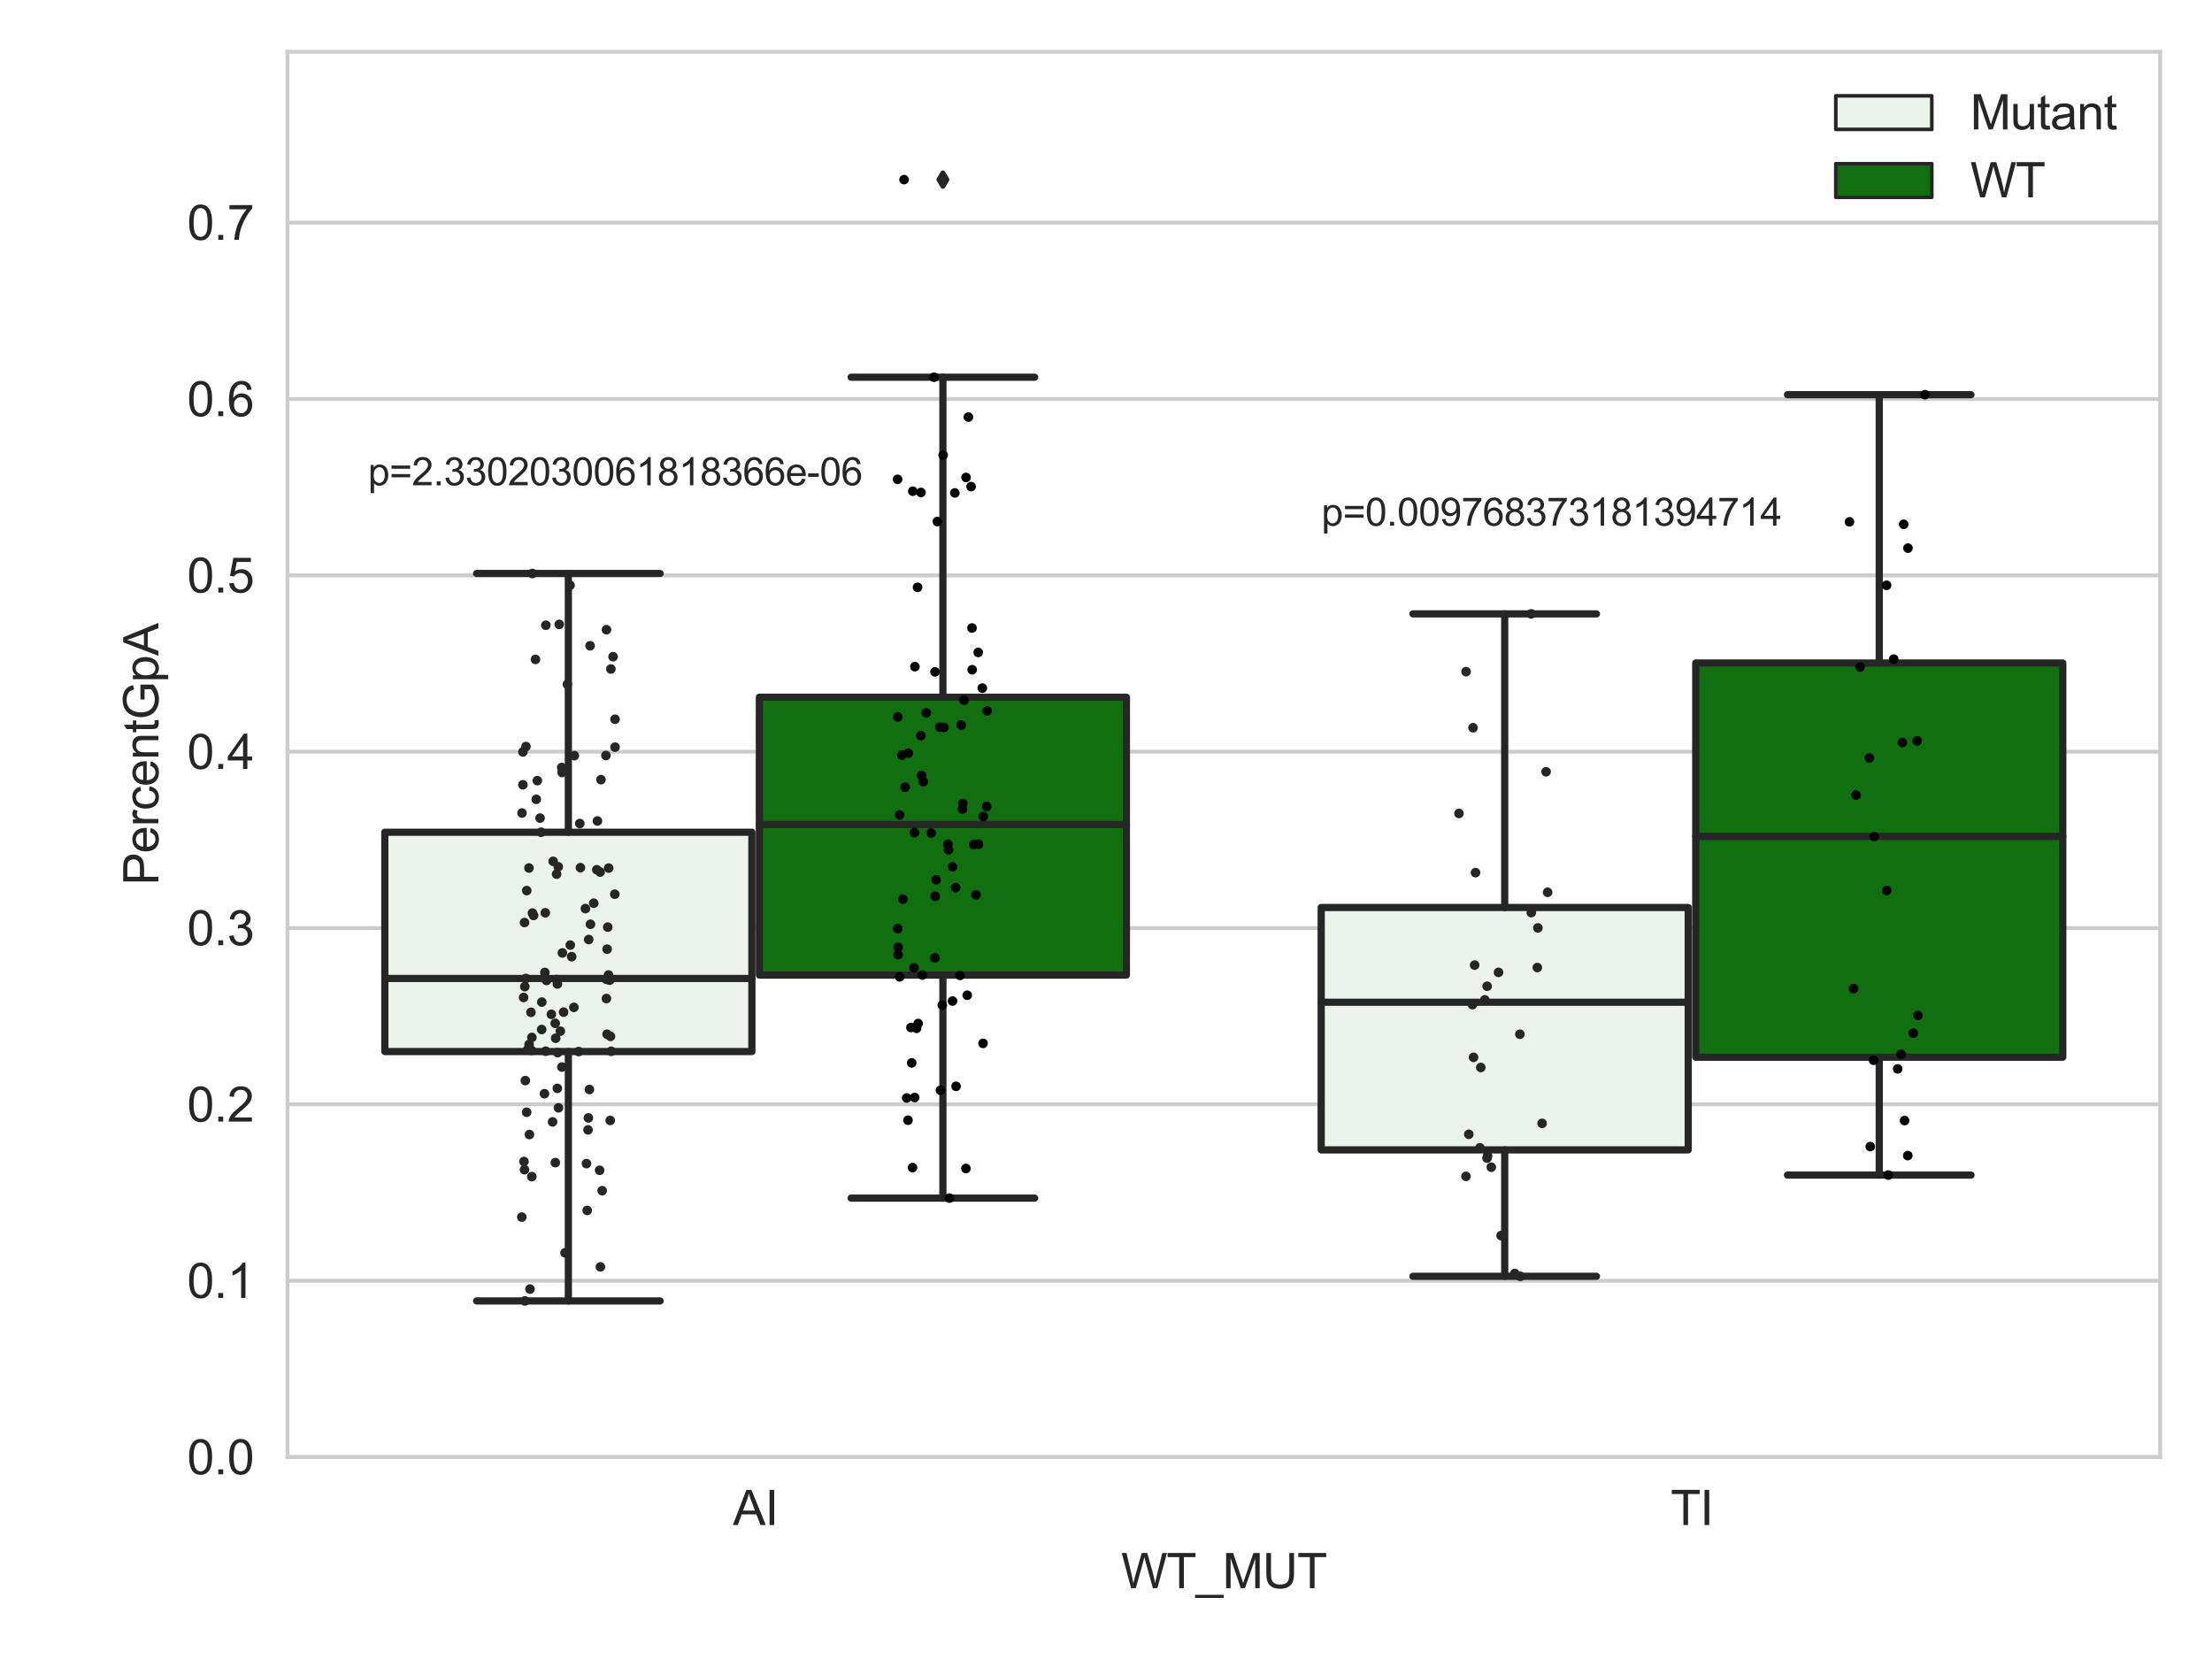 <?xml version="1.0" encoding="utf-8" standalone="no"?>
<!DOCTYPE svg PUBLIC "-//W3C//DTD SVG 1.1//EN"
  "http://www.w3.org/Graphics/SVG/1.1/DTD/svg11.dtd">
<svg xmlns:xlink="http://www.w3.org/1999/xlink" width="460.8pt" height="345.6pt" viewBox="0 0 460.8 345.6" xmlns="http://www.w3.org/2000/svg" version="1.1">
 <defs>
  <style type="text/css">*{stroke-linejoin: round; stroke-linecap: butt}</style>
 </defs>
 <g id="figure_1">
  <g id="patch_1">
   <path d="M 0 345.6 
L 460.8 345.6 
L 460.8 0 
L 0 0 
z
" style="fill: #ffffff"/>
  </g>
  <g id="axes_1">
   <g id="patch_2">
    <path d="M 59.881 303.539 
L 450 303.539 
L 450 10.8 
L 59.881 10.8 
z
" style="fill: #ffffff"/>
   </g>
   <g id="matplotlib.axis_1">
    <g id="xtick_1">
     <g id="text_1">
      <!-- AI -->
      <g style="fill: #262626" transform="translate(152.687 317.697)scale(0.1 -0.1)">
       <defs>
        <path id="ArialMT-41" d="M -9 0 
L 1750 4581 
L 2403 4581 
L 4278 0 
L 3588 0 
L 3053 1388 
L 1138 1388 
L 634 0 
L -9 0 
z
M 1313 1881 
L 2866 1881 
L 2388 3150 
Q 2169 3728 2063 4100 
Q 1975 3659 1816 3225 
L 1313 1881 
z
" transform="scale(0.016)"/>
        <path id="ArialMT-49" d="M 597 0 
L 597 4581 
L 1203 4581 
L 1203 0 
L 597 0 
z
" transform="scale(0.016)"/>
       </defs>
       <use xlink:href="#ArialMT-41"/>
       <use xlink:href="#ArialMT-49" x="66.699"/>
      </g>
     </g>
    </g>
    <g id="xtick_2">
     <g id="text_2">
      <!-- TI -->
      <g style="fill: #262626" transform="translate(348.027 317.697)scale(0.1 -0.1)">
       <defs>
        <path id="ArialMT-54" d="M 1659 0 
L 1659 4041 
L 150 4041 
L 150 4581 
L 3781 4581 
L 3781 4041 
L 2266 4041 
L 2266 0 
L 1659 0 
z
" transform="scale(0.016)"/>
       </defs>
       <use xlink:href="#ArialMT-54"/>
       <use xlink:href="#ArialMT-49" x="61.084"/>
      </g>
     </g>
    </g>
    <g id="text_3">
     <!-- WT_MUT -->
     <g style="fill: #262626" transform="translate(233.557 330.842)scale(0.1 -0.1)">
      <defs>
       <path id="ArialMT-57" d="M 1294 0 
L 78 4581 
L 700 4581 
L 1397 1578 
Q 1509 1106 1591 641 
Q 1766 1375 1797 1488 
L 2669 4581 
L 3400 4581 
L 4056 2263 
Q 4303 1400 4413 641 
Q 4500 1075 4641 1638 
L 5359 4581 
L 5969 4581 
L 4713 0 
L 4128 0 
L 3163 3491 
Q 3041 3928 3019 4028 
Q 2947 3713 2884 3491 
L 1913 0 
L 1294 0 
z
" transform="scale(0.016)"/>
       <path id="ArialMT-5f" d="M -97 -1272 
L -97 -866 
L 3631 -866 
L 3631 -1272 
L -97 -1272 
z
" transform="scale(0.016)"/>
       <path id="ArialMT-4d" d="M 475 0 
L 475 4581 
L 1388 4581 
L 2472 1338 
Q 2622 884 2691 659 
Q 2769 909 2934 1394 
L 4031 4581 
L 4847 4581 
L 4847 0 
L 4263 0 
L 4263 3834 
L 2931 0 
L 2384 0 
L 1059 3900 
L 1059 0 
L 475 0 
z
" transform="scale(0.016)"/>
       <path id="ArialMT-55" d="M 3500 4581 
L 4106 4581 
L 4106 1934 
Q 4106 1244 3950 837 
Q 3794 431 3386 176 
Q 2978 -78 2316 -78 
Q 1672 -78 1262 144 
Q 853 366 678 786 
Q 503 1206 503 1934 
L 503 4581 
L 1109 4581 
L 1109 1938 
Q 1109 1341 1220 1058 
Q 1331 775 1601 622 
Q 1872 469 2263 469 
Q 2931 469 3215 772 
Q 3500 1075 3500 1938 
L 3500 4581 
z
" transform="scale(0.016)"/>
      </defs>
      <use xlink:href="#ArialMT-57"/>
      <use xlink:href="#ArialMT-54" x="94.385"/>
      <use xlink:href="#ArialMT-5f" x="155.469"/>
      <use xlink:href="#ArialMT-4d" x="211.084"/>
      <use xlink:href="#ArialMT-55" x="294.385"/>
      <use xlink:href="#ArialMT-54" x="366.602"/>
     </g>
    </g>
   </g>
   <g id="matplotlib.axis_2">
    <g id="ytick_1">
     <g id="line2d_1">
      <path d="M 59.881 303.539 
L 450 303.539 
" clip-path="url(#p28f3f8a370)" style="fill: none; stroke: #cccccc; stroke-width: 0.8; stroke-linecap: round"/>
     </g>
     <g id="text_4">
      <!-- 0.0 -->
      <g style="fill: #262626" transform="translate(38.981 307.118)scale(0.1 -0.1)">
       <defs>
        <path id="ArialMT-30" d="M 266 2259 
Q 266 3072 433 3567 
Q 600 4063 929 4331 
Q 1259 4600 1759 4600 
Q 2128 4600 2406 4451 
Q 2684 4303 2865 4023 
Q 3047 3744 3150 3342 
Q 3253 2941 3253 2259 
Q 3253 1453 3087 958 
Q 2922 463 2592 192 
Q 2263 -78 1759 -78 
Q 1097 -78 719 397 
Q 266 969 266 2259 
z
M 844 2259 
Q 844 1131 1108 757 
Q 1372 384 1759 384 
Q 2147 384 2411 759 
Q 2675 1134 2675 2259 
Q 2675 3391 2411 3762 
Q 2147 4134 1753 4134 
Q 1366 4134 1134 3806 
Q 844 3388 844 2259 
z
" transform="scale(0.016)"/>
        <path id="ArialMT-2e" d="M 581 0 
L 581 641 
L 1222 641 
L 1222 0 
L 581 0 
z
" transform="scale(0.016)"/>
       </defs>
       <use xlink:href="#ArialMT-30"/>
       <use xlink:href="#ArialMT-2e" x="55.615"/>
       <use xlink:href="#ArialMT-30" x="83.398"/>
      </g>
     </g>
    </g>
    <g id="ytick_2">
     <g id="line2d_2">
      <path d="M 59.881 266.802 
L 450 266.802 
" clip-path="url(#p28f3f8a370)" style="fill: none; stroke: #cccccc; stroke-width: 0.8; stroke-linecap: round"/>
     </g>
     <g id="text_5">
      <!-- 0.1 -->
      <g style="fill: #262626" transform="translate(38.981 270.381)scale(0.1 -0.1)">
       <defs>
        <path id="ArialMT-31" d="M 2384 0 
L 1822 0 
L 1822 3584 
Q 1619 3391 1289 3197 
Q 959 3003 697 2906 
L 697 3450 
Q 1169 3672 1522 3987 
Q 1875 4303 2022 4600 
L 2384 4600 
L 2384 0 
z
" transform="scale(0.016)"/>
       </defs>
       <use xlink:href="#ArialMT-30"/>
       <use xlink:href="#ArialMT-2e" x="55.615"/>
       <use xlink:href="#ArialMT-31" x="83.398"/>
      </g>
     </g>
    </g>
    <g id="ytick_3">
     <g id="line2d_3">
      <path d="M 59.881 230.066 
L 450 230.066 
" clip-path="url(#p28f3f8a370)" style="fill: none; stroke: #cccccc; stroke-width: 0.8; stroke-linecap: round"/>
     </g>
     <g id="text_6">
      <!-- 0.2 -->
      <g style="fill: #262626" transform="translate(38.981 233.645)scale(0.1 -0.1)">
       <defs>
        <path id="ArialMT-32" d="M 3222 541 
L 3222 0 
L 194 0 
Q 188 203 259 391 
Q 375 700 629 1000 
Q 884 1300 1366 1694 
Q 2113 2306 2375 2664 
Q 2638 3022 2638 3341 
Q 2638 3675 2398 3904 
Q 2159 4134 1775 4134 
Q 1369 4134 1125 3890 
Q 881 3647 878 3216 
L 300 3275 
Q 359 3922 746 4261 
Q 1134 4600 1788 4600 
Q 2447 4600 2831 4234 
Q 3216 3869 3216 3328 
Q 3216 3053 3103 2787 
Q 2991 2522 2730 2228 
Q 2469 1934 1863 1422 
Q 1356 997 1212 845 
Q 1069 694 975 541 
L 3222 541 
z
" transform="scale(0.016)"/>
       </defs>
       <use xlink:href="#ArialMT-30"/>
       <use xlink:href="#ArialMT-2e" x="55.615"/>
       <use xlink:href="#ArialMT-32" x="83.398"/>
      </g>
     </g>
    </g>
    <g id="ytick_4">
     <g id="line2d_4">
      <path d="M 59.881 193.329 
L 450 193.329 
" clip-path="url(#p28f3f8a370)" style="fill: none; stroke: #cccccc; stroke-width: 0.8; stroke-linecap: round"/>
     </g>
     <g id="text_7">
      <!-- 0.3 -->
      <g style="fill: #262626" transform="translate(38.981 196.908)scale(0.1 -0.1)">
       <defs>
        <path id="ArialMT-33" d="M 269 1209 
L 831 1284 
Q 928 806 1161 595 
Q 1394 384 1728 384 
Q 2125 384 2398 659 
Q 2672 934 2672 1341 
Q 2672 1728 2419 1979 
Q 2166 2231 1775 2231 
Q 1616 2231 1378 2169 
L 1441 2663 
Q 1497 2656 1531 2656 
Q 1891 2656 2178 2843 
Q 2466 3031 2466 3422 
Q 2466 3731 2256 3934 
Q 2047 4138 1716 4138 
Q 1388 4138 1169 3931 
Q 950 3725 888 3313 
L 325 3413 
Q 428 3978 793 4289 
Q 1159 4600 1703 4600 
Q 2078 4600 2393 4439 
Q 2709 4278 2876 4000 
Q 3044 3722 3044 3409 
Q 3044 3113 2884 2869 
Q 2725 2625 2413 2481 
Q 2819 2388 3044 2092 
Q 3269 1797 3269 1353 
Q 3269 753 2831 336 
Q 2394 -81 1725 -81 
Q 1122 -81 723 278 
Q 325 638 269 1209 
z
" transform="scale(0.016)"/>
       </defs>
       <use xlink:href="#ArialMT-30"/>
       <use xlink:href="#ArialMT-2e" x="55.615"/>
       <use xlink:href="#ArialMT-33" x="83.398"/>
      </g>
     </g>
    </g>
    <g id="ytick_5">
     <g id="line2d_5">
      <path d="M 59.881 156.593 
L 450 156.593 
" clip-path="url(#p28f3f8a370)" style="fill: none; stroke: #cccccc; stroke-width: 0.8; stroke-linecap: round"/>
     </g>
     <g id="text_8">
      <!-- 0.4 -->
      <g style="fill: #262626" transform="translate(38.981 160.172)scale(0.1 -0.1)">
       <defs>
        <path id="ArialMT-34" d="M 2069 0 
L 2069 1097 
L 81 1097 
L 81 1613 
L 2172 4581 
L 2631 4581 
L 2631 1613 
L 3250 1613 
L 3250 1097 
L 2631 1097 
L 2631 0 
L 2069 0 
z
M 2069 1613 
L 2069 3678 
L 634 1613 
L 2069 1613 
z
" transform="scale(0.016)"/>
       </defs>
       <use xlink:href="#ArialMT-30"/>
       <use xlink:href="#ArialMT-2e" x="55.615"/>
       <use xlink:href="#ArialMT-34" x="83.398"/>
      </g>
     </g>
    </g>
    <g id="ytick_6">
     <g id="line2d_6">
      <path d="M 59.881 119.856 
L 450 119.856 
" clip-path="url(#p28f3f8a370)" style="fill: none; stroke: #cccccc; stroke-width: 0.8; stroke-linecap: round"/>
     </g>
     <g id="text_9">
      <!-- 0.5 -->
      <g style="fill: #262626" transform="translate(38.981 123.435)scale(0.1 -0.1)">
       <defs>
        <path id="ArialMT-35" d="M 266 1200 
L 856 1250 
Q 922 819 1161 601 
Q 1400 384 1738 384 
Q 2144 384 2425 690 
Q 2706 997 2706 1503 
Q 2706 1984 2436 2262 
Q 2166 2541 1728 2541 
Q 1456 2541 1237 2417 
Q 1019 2294 894 2097 
L 366 2166 
L 809 4519 
L 3088 4519 
L 3088 3981 
L 1259 3981 
L 1013 2750 
Q 1425 3038 1878 3038 
Q 2478 3038 2890 2622 
Q 3303 2206 3303 1553 
Q 3303 931 2941 478 
Q 2500 -78 1738 -78 
Q 1113 -78 717 272 
Q 322 622 266 1200 
z
" transform="scale(0.016)"/>
       </defs>
       <use xlink:href="#ArialMT-30"/>
       <use xlink:href="#ArialMT-2e" x="55.615"/>
       <use xlink:href="#ArialMT-35" x="83.398"/>
      </g>
     </g>
    </g>
    <g id="ytick_7">
     <g id="line2d_7">
      <path d="M 59.881 83.12 
L 450 83.12 
" clip-path="url(#p28f3f8a370)" style="fill: none; stroke: #cccccc; stroke-width: 0.8; stroke-linecap: round"/>
     </g>
     <g id="text_10">
      <!-- 0.6 -->
      <g style="fill: #262626" transform="translate(38.981 86.699)scale(0.1 -0.1)">
       <defs>
        <path id="ArialMT-36" d="M 3184 3459 
L 2625 3416 
Q 2550 3747 2413 3897 
Q 2184 4138 1850 4138 
Q 1581 4138 1378 3988 
Q 1113 3794 959 3422 
Q 806 3050 800 2363 
Q 1003 2672 1297 2822 
Q 1591 2972 1913 2972 
Q 2475 2972 2870 2558 
Q 3266 2144 3266 1488 
Q 3266 1056 3080 686 
Q 2894 316 2569 119 
Q 2244 -78 1831 -78 
Q 1128 -78 684 439 
Q 241 956 241 2144 
Q 241 3472 731 4075 
Q 1159 4600 1884 4600 
Q 2425 4600 2770 4297 
Q 3116 3994 3184 3459 
z
M 888 1484 
Q 888 1194 1011 928 
Q 1134 663 1356 523 
Q 1578 384 1822 384 
Q 2178 384 2434 671 
Q 2691 959 2691 1453 
Q 2691 1928 2437 2201 
Q 2184 2475 1800 2475 
Q 1419 2475 1153 2201 
Q 888 1928 888 1484 
z
" transform="scale(0.016)"/>
       </defs>
       <use xlink:href="#ArialMT-30"/>
       <use xlink:href="#ArialMT-2e" x="55.615"/>
       <use xlink:href="#ArialMT-36" x="83.398"/>
      </g>
     </g>
    </g>
    <g id="ytick_8">
     <g id="line2d_8">
      <path d="M 59.881 46.383 
L 450 46.383 
" clip-path="url(#p28f3f8a370)" style="fill: none; stroke: #cccccc; stroke-width: 0.8; stroke-linecap: round"/>
     </g>
     <g id="text_11">
      <!-- 0.7 -->
      <g style="fill: #262626" transform="translate(38.981 49.962)scale(0.1 -0.1)">
       <defs>
        <path id="ArialMT-37" d="M 303 3981 
L 303 4522 
L 3269 4522 
L 3269 4084 
Q 2831 3619 2401 2847 
Q 1972 2075 1738 1259 
Q 1569 684 1522 0 
L 944 0 
Q 953 541 1156 1306 
Q 1359 2072 1739 2783 
Q 2119 3494 2547 3981 
L 303 3981 
z
" transform="scale(0.016)"/>
       </defs>
       <use xlink:href="#ArialMT-30"/>
       <use xlink:href="#ArialMT-2e" x="55.615"/>
       <use xlink:href="#ArialMT-37" x="83.398"/>
      </g>
     </g>
    </g>
    <g id="text_12">
     <!-- PercentGpA -->
     <g style="fill: #262626" transform="translate(32.994 184.405)rotate(-90)scale(0.1 -0.1)">
      <defs>
       <path id="ArialMT-50" d="M 494 0 
L 494 4581 
L 2222 4581 
Q 2678 4581 2919 4538 
Q 3256 4481 3484 4323 
Q 3713 4166 3852 3881 
Q 3991 3597 3991 3256 
Q 3991 2672 3619 2267 
Q 3247 1863 2275 1863 
L 1100 1863 
L 1100 0 
L 494 0 
z
M 1100 2403 
L 2284 2403 
Q 2872 2403 3119 2622 
Q 3366 2841 3366 3238 
Q 3366 3525 3220 3729 
Q 3075 3934 2838 4000 
Q 2684 4041 2272 4041 
L 1100 4041 
L 1100 2403 
z
" transform="scale(0.016)"/>
       <path id="ArialMT-65" d="M 2694 1069 
L 3275 997 
Q 3138 488 2766 206 
Q 2394 -75 1816 -75 
Q 1088 -75 661 373 
Q 234 822 234 1631 
Q 234 2469 665 2931 
Q 1097 3394 1784 3394 
Q 2450 3394 2872 2941 
Q 3294 2488 3294 1666 
Q 3294 1616 3291 1516 
L 816 1516 
Q 847 969 1125 678 
Q 1403 388 1819 388 
Q 2128 388 2347 550 
Q 2566 713 2694 1069 
z
M 847 1978 
L 2700 1978 
Q 2663 2397 2488 2606 
Q 2219 2931 1791 2931 
Q 1403 2931 1139 2672 
Q 875 2413 847 1978 
z
" transform="scale(0.016)"/>
       <path id="ArialMT-72" d="M 416 0 
L 416 3319 
L 922 3319 
L 922 2816 
Q 1116 3169 1280 3281 
Q 1444 3394 1641 3394 
Q 1925 3394 2219 3213 
L 2025 2691 
Q 1819 2813 1613 2813 
Q 1428 2813 1281 2702 
Q 1134 2591 1072 2394 
Q 978 2094 978 1738 
L 978 0 
L 416 0 
z
" transform="scale(0.016)"/>
       <path id="ArialMT-63" d="M 2588 1216 
L 3141 1144 
Q 3050 572 2676 248 
Q 2303 -75 1759 -75 
Q 1078 -75 664 370 
Q 250 816 250 1647 
Q 250 2184 428 2587 
Q 606 2991 970 3192 
Q 1334 3394 1763 3394 
Q 2303 3394 2647 3120 
Q 2991 2847 3088 2344 
L 2541 2259 
Q 2463 2594 2264 2762 
Q 2066 2931 1784 2931 
Q 1359 2931 1093 2626 
Q 828 2322 828 1663 
Q 828 994 1084 691 
Q 1341 388 1753 388 
Q 2084 388 2306 591 
Q 2528 794 2588 1216 
z
" transform="scale(0.016)"/>
       <path id="ArialMT-6e" d="M 422 0 
L 422 3319 
L 928 3319 
L 928 2847 
Q 1294 3394 1984 3394 
Q 2284 3394 2536 3286 
Q 2788 3178 2913 3003 
Q 3038 2828 3088 2588 
Q 3119 2431 3119 2041 
L 3119 0 
L 2556 0 
L 2556 2019 
Q 2556 2363 2490 2533 
Q 2425 2703 2258 2804 
Q 2091 2906 1866 2906 
Q 1506 2906 1245 2678 
Q 984 2450 984 1813 
L 984 0 
L 422 0 
z
" transform="scale(0.016)"/>
       <path id="ArialMT-74" d="M 1650 503 
L 1731 6 
Q 1494 -44 1306 -44 
Q 1000 -44 831 53 
Q 663 150 594 308 
Q 525 466 525 972 
L 525 2881 
L 113 2881 
L 113 3319 
L 525 3319 
L 525 4141 
L 1084 4478 
L 1084 3319 
L 1650 3319 
L 1650 2881 
L 1084 2881 
L 1084 941 
Q 1084 700 1114 631 
Q 1144 563 1211 522 
Q 1278 481 1403 481 
Q 1497 481 1650 503 
z
" transform="scale(0.016)"/>
       <path id="ArialMT-47" d="M 2638 1797 
L 2638 2334 
L 4578 2338 
L 4578 638 
Q 4131 281 3656 101 
Q 3181 -78 2681 -78 
Q 2006 -78 1454 211 
Q 903 500 622 1047 
Q 341 1594 341 2269 
Q 341 2938 620 3517 
Q 900 4097 1425 4378 
Q 1950 4659 2634 4659 
Q 3131 4659 3532 4498 
Q 3934 4338 4162 4050 
Q 4391 3763 4509 3300 
L 3963 3150 
Q 3859 3500 3706 3700 
Q 3553 3900 3268 4020 
Q 2984 4141 2638 4141 
Q 2222 4141 1919 4014 
Q 1616 3888 1430 3681 
Q 1244 3475 1141 3228 
Q 966 2803 966 2306 
Q 966 1694 1177 1281 
Q 1388 869 1791 669 
Q 2194 469 2647 469 
Q 3041 469 3416 620 
Q 3791 772 3984 944 
L 3984 1797 
L 2638 1797 
z
" transform="scale(0.016)"/>
       <path id="ArialMT-70" d="M 422 -1272 
L 422 3319 
L 934 3319 
L 934 2888 
Q 1116 3141 1344 3267 
Q 1572 3394 1897 3394 
Q 2322 3394 2647 3175 
Q 2972 2956 3137 2557 
Q 3303 2159 3303 1684 
Q 3303 1175 3120 767 
Q 2938 359 2589 142 
Q 2241 -75 1856 -75 
Q 1575 -75 1351 44 
Q 1128 163 984 344 
L 984 -1272 
L 422 -1272 
z
M 931 1641 
Q 931 1000 1190 694 
Q 1450 388 1819 388 
Q 2194 388 2461 705 
Q 2728 1022 2728 1688 
Q 2728 2322 2467 2637 
Q 2206 2953 1844 2953 
Q 1484 2953 1207 2617 
Q 931 2281 931 1641 
z
" transform="scale(0.016)"/>
      </defs>
      <use xlink:href="#ArialMT-50"/>
      <use xlink:href="#ArialMT-65" x="66.699"/>
      <use xlink:href="#ArialMT-72" x="122.314"/>
      <use xlink:href="#ArialMT-63" x="155.615"/>
      <use xlink:href="#ArialMT-65" x="205.615"/>
      <use xlink:href="#ArialMT-6e" x="261.23"/>
      <use xlink:href="#ArialMT-74" x="316.846"/>
      <use xlink:href="#ArialMT-47" x="344.629"/>
      <use xlink:href="#ArialMT-70" x="422.412"/>
      <use xlink:href="#ArialMT-41" x="478.027"/>
     </g>
    </g>
   </g>
   <g id="patch_3">
    <path d="M 80.167 219.059 
L 156.631 219.059 
L 156.631 173.369 
L 80.167 173.369 
L 80.167 219.059 
z
" clip-path="url(#p28f3f8a370)" style="fill: #ecf2ec; stroke: #262626; stroke-width: 1.5; stroke-linejoin: miter"/>
   </g>
   <g id="patch_4">
    <path d="M 158.191 203.13 
L 234.654 203.13 
L 234.654 145.243 
L 158.191 145.243 
L 158.191 203.13 
z
" clip-path="url(#p28f3f8a370)" style="fill: #107010; stroke: #262626; stroke-width: 1.5; stroke-linejoin: miter"/>
   </g>
   <g id="patch_5">
    <path d="M 275.227 239.539 
L 351.69 239.539 
L 351.69 189.049 
L 275.227 189.049 
L 275.227 239.539 
z
" clip-path="url(#p28f3f8a370)" style="fill: #ecf2ec; stroke: #262626; stroke-width: 1.5; stroke-linejoin: miter"/>
   </g>
   <g id="patch_6">
    <path d="M 353.251 220.239 
L 429.714 220.239 
L 429.714 138.119 
L 353.251 138.119 
L 353.251 220.239 
z
" clip-path="url(#p28f3f8a370)" style="fill: #107010; stroke: #262626; stroke-width: 1.5; stroke-linejoin: miter"/>
   </g>
   <g id="patch_7">
    <path d="M 157.411 303.539 
L 157.411 303.539 
L 157.411 303.539 
L 157.411 303.539 
z
" clip-path="url(#p28f3f8a370)" style="fill: #ecf2ec; stroke: #262626; stroke-width: 0.75; stroke-linejoin: miter"/>
   </g>
   <g id="patch_8">
    <path d="M 157.411 303.539 
L 157.411 303.539 
L 157.411 303.539 
L 157.411 303.539 
z
" clip-path="url(#p28f3f8a370)" style="fill: #107010; stroke: #262626; stroke-width: 0.75; stroke-linejoin: miter"/>
   </g>
   <g id="PathCollection_1"/>
   <g id="PathCollection_2"/>
   <g id="line2d_9">
    <path d="M 118.399 219.059 
L 118.399 271.011 
" clip-path="url(#p28f3f8a370)" style="fill: none; stroke: #262626; stroke-width: 1.5; stroke-linecap: round"/>
   </g>
   <g id="line2d_10">
    <path d="M 118.399 173.369 
L 118.399 119.467 
" clip-path="url(#p28f3f8a370)" style="fill: none; stroke: #262626; stroke-width: 1.5; stroke-linecap: round"/>
   </g>
   <g id="line2d_11">
    <path d="M 99.283 271.011 
L 137.515 271.011 
" clip-path="url(#p28f3f8a370)" style="fill: none; stroke: #262626; stroke-width: 1.5; stroke-linecap: round"/>
   </g>
   <g id="line2d_12">
    <path d="M 99.283 119.467 
L 137.515 119.467 
" clip-path="url(#p28f3f8a370)" style="fill: none; stroke: #262626; stroke-width: 1.5; stroke-linecap: round"/>
   </g>
   <g id="line2d_13"/>
   <g id="line2d_14">
    <path d="M 196.423 203.13 
L 196.423 249.59 
" clip-path="url(#p28f3f8a370)" style="fill: none; stroke: #262626; stroke-width: 1.5; stroke-linecap: round"/>
   </g>
   <g id="line2d_15">
    <path d="M 196.423 145.243 
L 196.423 78.582 
" clip-path="url(#p28f3f8a370)" style="fill: none; stroke: #262626; stroke-width: 1.5; stroke-linecap: round"/>
   </g>
   <g id="line2d_16">
    <path d="M 177.307 249.59 
L 215.539 249.59 
" clip-path="url(#p28f3f8a370)" style="fill: none; stroke: #262626; stroke-width: 1.5; stroke-linecap: round"/>
   </g>
   <g id="line2d_17">
    <path d="M 177.307 78.582 
L 215.539 78.582 
" clip-path="url(#p28f3f8a370)" style="fill: none; stroke: #262626; stroke-width: 1.5; stroke-linecap: round"/>
   </g>
   <g id="line2d_18">
    <defs>
     <path id="m329e12bcc5" d="M -0 1.414 
L 0.849 0 
L 0 -1.414 
L -0.849 -0 
z
" style="stroke: #262626; stroke-linejoin: miter"/>
    </defs>
    <g clip-path="url(#p28f3f8a370)">
     <use xlink:href="#m329e12bcc5" x="196.423" y="37.413" style="fill: #262626; stroke: #262626; stroke-linejoin: miter"/>
    </g>
   </g>
   <g id="line2d_19">
    <path d="M 313.458 239.539 
L 313.458 265.877 
" clip-path="url(#p28f3f8a370)" style="fill: none; stroke: #262626; stroke-width: 1.5; stroke-linecap: round"/>
   </g>
   <g id="line2d_20">
    <path d="M 313.458 189.049 
L 313.458 127.882 
" clip-path="url(#p28f3f8a370)" style="fill: none; stroke: #262626; stroke-width: 1.5; stroke-linecap: round"/>
   </g>
   <g id="line2d_21">
    <path d="M 294.343 265.877 
L 332.574 265.877 
" clip-path="url(#p28f3f8a370)" style="fill: none; stroke: #262626; stroke-width: 1.5; stroke-linecap: round"/>
   </g>
   <g id="line2d_22">
    <path d="M 294.343 127.882 
L 332.574 127.882 
" clip-path="url(#p28f3f8a370)" style="fill: none; stroke: #262626; stroke-width: 1.5; stroke-linecap: round"/>
   </g>
   <g id="line2d_23"/>
   <g id="line2d_24">
    <path d="M 391.482 220.239 
L 391.482 244.791 
" clip-path="url(#p28f3f8a370)" style="fill: none; stroke: #262626; stroke-width: 1.5; stroke-linecap: round"/>
   </g>
   <g id="line2d_25">
    <path d="M 391.482 138.119 
L 391.482 82.225 
" clip-path="url(#p28f3f8a370)" style="fill: none; stroke: #262626; stroke-width: 1.5; stroke-linecap: round"/>
   </g>
   <g id="line2d_26">
    <path d="M 372.366 244.791 
L 410.598 244.791 
" clip-path="url(#p28f3f8a370)" style="fill: none; stroke: #262626; stroke-width: 1.5; stroke-linecap: round"/>
   </g>
   <g id="line2d_27">
    <path d="M 372.366 82.225 
L 410.598 82.225 
" clip-path="url(#p28f3f8a370)" style="fill: none; stroke: #262626; stroke-width: 1.5; stroke-linecap: round"/>
   </g>
   <g id="line2d_28"/>
   <g id="line2d_29">
    <path d="M 80.167 203.836 
L 156.631 203.836 
" clip-path="url(#p28f3f8a370)" style="fill: none; stroke: #262626; stroke-width: 1.5; stroke-linecap: round"/>
   </g>
   <g id="line2d_30">
    <path d="M 158.191 171.778 
L 234.654 171.778 
" clip-path="url(#p28f3f8a370)" style="fill: none; stroke: #262626; stroke-width: 1.5; stroke-linecap: round"/>
   </g>
   <g id="line2d_31">
    <path d="M 275.227 208.785 
L 351.69 208.785 
" clip-path="url(#p28f3f8a370)" style="fill: none; stroke: #262626; stroke-width: 1.5; stroke-linecap: round"/>
   </g>
   <g id="line2d_32">
    <path d="M 353.251 174.247 
L 429.714 174.247 
" clip-path="url(#p28f3f8a370)" style="fill: none; stroke: #262626; stroke-width: 1.5; stroke-linecap: round"/>
   </g>
   <g id="patch_9">
    <path d="M 59.881 303.539 
L 59.881 10.8 
" style="fill: none; stroke: #cccccc; stroke-width: 0.8; stroke-linejoin: miter; stroke-linecap: square"/>
   </g>
   <g id="patch_10">
    <path d="M 450 303.539 
L 450 10.8 
" style="fill: none; stroke: #cccccc; stroke-width: 0.8; stroke-linejoin: miter; stroke-linecap: square"/>
   </g>
   <g id="patch_11">
    <path d="M 59.881 303.539 
L 450 303.539 
" style="fill: none; stroke: #cccccc; stroke-width: 0.8; stroke-linejoin: miter; stroke-linecap: square"/>
   </g>
   <g id="patch_12">
    <path d="M 59.881 10.8 
L 450 10.8 
" style="fill: none; stroke: #cccccc; stroke-width: 0.8; stroke-linejoin: miter; stroke-linecap: square"/>
   </g>
   <g id="PathCollection_3">
    <defs>
     <path id="C0_0_4e3a7cffb8" d="M 0 1 
C 0.265 1 0.52 0.895 0.707 0.707 
C 0.895 0.52 1 0.265 1 -0 
C 1 -0.265 0.895 -0.52 0.707 -0.707 
C 0.52 -0.895 0.265 -1 0 -1 
C -0.265 -1 -0.52 -0.895 -0.707 -0.707 
C -0.895 -0.52 -1 -0.265 -1 0 
C -1 0.265 -0.895 0.52 -0.707 0.707 
C -0.52 0.895 -0.265 1 0 1 
z
"/>
    </defs>
    <g clip-path="url(#p28f3f8a370)">
     <use xlink:href="#C0_0_4e3a7cffb8" x="125.014" y="181.67" style="fill: #262626"/>
    </g>
    <g clip-path="url(#p28f3f8a370)">
     <use xlink:href="#C0_0_4e3a7cffb8" x="116.298" y="180.559" style="fill: #262626"/>
    </g>
    <g clip-path="url(#p28f3f8a370)">
     <use xlink:href="#C0_0_4e3a7cffb8" x="110.797" y="216.123" style="fill: #262626"/>
    </g>
    <g clip-path="url(#p28f3f8a370)">
     <use xlink:href="#C0_0_4e3a7cffb8" x="113.597" y="190.15" style="fill: #262626"/>
    </g>
    <g clip-path="url(#p28f3f8a370)">
     <use xlink:href="#C0_0_4e3a7cffb8" x="109.731" y="185.529" style="fill: #262626"/>
    </g>
    <g clip-path="url(#p28f3f8a370)">
     <use xlink:href="#C0_0_4e3a7cffb8" x="127.719" y="136.803" style="fill: #262626"/>
    </g>
    <g clip-path="url(#p28f3f8a370)">
     <use xlink:href="#C0_0_4e3a7cffb8" x="109.711" y="231.705" style="fill: #262626"/>
    </g>
    <g clip-path="url(#p28f3f8a370)">
     <use xlink:href="#C0_0_4e3a7cffb8" x="122.637" y="195.72" style="fill: #262626"/>
    </g>
    <g clip-path="url(#p28f3f8a370)">
     <use xlink:href="#C0_0_4e3a7cffb8" x="122.494" y="235.377" style="fill: #262626"/>
    </g>
    <g clip-path="url(#p28f3f8a370)">
     <use xlink:href="#C0_0_4e3a7cffb8" x="117.046" y="222.284" style="fill: #262626"/>
    </g>
    <g clip-path="url(#p28f3f8a370)">
     <use xlink:href="#C0_0_4e3a7cffb8" x="127.328" y="218.998" style="fill: #262626"/>
    </g>
    <g clip-path="url(#p28f3f8a370)">
     <use xlink:href="#C0_0_4e3a7cffb8" x="126.328" y="208.016" style="fill: #262626"/>
    </g>
    <g clip-path="url(#p28f3f8a370)">
     <use xlink:href="#C0_0_4e3a7cffb8" x="109.264" y="192.182" style="fill: #262626"/>
    </g>
    <g clip-path="url(#p28f3f8a370)">
     <use xlink:href="#C0_0_4e3a7cffb8" x="121.951" y="189.278" style="fill: #262626"/>
    </g>
    <g clip-path="url(#p28f3f8a370)">
     <use xlink:href="#C0_0_4e3a7cffb8" x="112.838" y="214.468" style="fill: #262626"/>
    </g>
    <g clip-path="url(#p28f3f8a370)">
     <use xlink:href="#C0_0_4e3a7cffb8" x="115.114" y="233.709" style="fill: #262626"/>
    </g>
    <g clip-path="url(#p28f3f8a370)">
     <use xlink:href="#C0_0_4e3a7cffb8" x="110.221" y="217.575" style="fill: #262626"/>
    </g>
    <g clip-path="url(#p28f3f8a370)">
     <use xlink:href="#C0_0_4e3a7cffb8" x="127.264" y="139.362" style="fill: #262626"/>
    </g>
    <g clip-path="url(#p28f3f8a370)">
     <use xlink:href="#C0_0_4e3a7cffb8" x="110.29" y="236.346" style="fill: #262626"/>
    </g>
    <g clip-path="url(#p28f3f8a370)">
     <use xlink:href="#C0_0_4e3a7cffb8" x="124.328" y="181.183" style="fill: #262626"/>
    </g>
    <g clip-path="url(#p28f3f8a370)">
     <use xlink:href="#C0_0_4e3a7cffb8" x="110.902" y="119.467" style="fill: #262626"/>
    </g>
    <g clip-path="url(#p28f3f8a370)">
     <use xlink:href="#C0_0_4e3a7cffb8" x="109.57" y="155.517" style="fill: #262626"/>
    </g>
    <g clip-path="url(#p28f3f8a370)">
     <use xlink:href="#C0_0_4e3a7cffb8" x="122.324" y="252.157" style="fill: #262626"/>
    </g>
    <g clip-path="url(#p28f3f8a370)">
     <use xlink:href="#C0_0_4e3a7cffb8" x="116.725" y="214.818" style="fill: #262626"/>
    </g>
    <g clip-path="url(#p28f3f8a370)">
     <use xlink:href="#C0_0_4e3a7cffb8" x="111.94" y="162.622" style="fill: #262626"/>
    </g>
    <g clip-path="url(#p28f3f8a370)">
     <use xlink:href="#C0_0_4e3a7cffb8" x="127.02" y="204.186" style="fill: #262626"/>
    </g>
    <g clip-path="url(#p28f3f8a370)">
     <use xlink:href="#C0_0_4e3a7cffb8" x="125.442" y="248.042" style="fill: #262626"/>
    </g>
    <g clip-path="url(#p28f3f8a370)">
     <use xlink:href="#C0_0_4e3a7cffb8" x="110.407" y="268.536" style="fill: #262626"/>
    </g>
    <g clip-path="url(#p28f3f8a370)">
     <use xlink:href="#C0_0_4e3a7cffb8" x="128.07" y="186.28" style="fill: #262626"/>
    </g>
    <g clip-path="url(#p28f3f8a370)">
     <use xlink:href="#C0_0_4e3a7cffb8" x="109.436" y="225.11" style="fill: #262626"/>
    </g>
    <g clip-path="url(#p28f3f8a370)">
     <use xlink:href="#C0_0_4e3a7cffb8" x="119.555" y="209.853" style="fill: #262626"/>
    </g>
    <g clip-path="url(#p28f3f8a370)">
     <use xlink:href="#C0_0_4e3a7cffb8" x="116.105" y="226.731" style="fill: #262626"/>
    </g>
    <g clip-path="url(#p28f3f8a370)">
     <use xlink:href="#C0_0_4e3a7cffb8" x="116.18" y="219.284" style="fill: #262626"/>
    </g>
    <g clip-path="url(#p28f3f8a370)">
     <use xlink:href="#C0_0_4e3a7cffb8" x="124.455" y="171.021" style="fill: #262626"/>
    </g>
    <g clip-path="url(#p28f3f8a370)">
     <use xlink:href="#C0_0_4e3a7cffb8" x="109.325" y="205.535" style="fill: #262626"/>
    </g>
    <g clip-path="url(#p28f3f8a370)">
     <use xlink:href="#C0_0_4e3a7cffb8" x="112.865" y="208.751" style="fill: #262626"/>
    </g>
    <g clip-path="url(#p28f3f8a370)">
     <use xlink:href="#C0_0_4e3a7cffb8" x="109.147" y="241.964" style="fill: #262626"/>
    </g>
    <g clip-path="url(#p28f3f8a370)">
     <use xlink:href="#C0_0_4e3a7cffb8" x="120.546" y="219.059" style="fill: #262626"/>
    </g>
    <g clip-path="url(#p28f3f8a370)">
     <use xlink:href="#C0_0_4e3a7cffb8" x="109.923" y="218.642" style="fill: #262626"/>
    </g>
    <g clip-path="url(#p28f3f8a370)">
     <use xlink:href="#C0_0_4e3a7cffb8" x="108.747" y="169.37" style="fill: #262626"/>
    </g>
    <g clip-path="url(#p28f3f8a370)">
     <use xlink:href="#C0_0_4e3a7cffb8" x="125.077" y="263.915" style="fill: #262626"/>
    </g>
    <g clip-path="url(#p28f3f8a370)">
     <use xlink:href="#C0_0_4e3a7cffb8" x="111.714" y="166.514" style="fill: #262626"/>
    </g>
    <g clip-path="url(#p28f3f8a370)">
     <use xlink:href="#C0_0_4e3a7cffb8" x="127.121" y="233.408" style="fill: #262626"/>
    </g>
    <g clip-path="url(#p28f3f8a370)">
     <use xlink:href="#C0_0_4e3a7cffb8" x="110.916" y="190.2" style="fill: #262626"/>
    </g>
    <g clip-path="url(#p28f3f8a370)">
     <use xlink:href="#C0_0_4e3a7cffb8" x="113.856" y="204.252" style="fill: #262626"/>
    </g>
    <g clip-path="url(#p28f3f8a370)">
     <use xlink:href="#C0_0_4e3a7cffb8" x="108.935" y="156.643" style="fill: #262626"/>
    </g>
    <g clip-path="url(#p28f3f8a370)">
     <use xlink:href="#C0_0_4e3a7cffb8" x="114.854" y="211.303" style="fill: #262626"/>
    </g>
    <g clip-path="url(#p28f3f8a370)">
     <use xlink:href="#C0_0_4e3a7cffb8" x="125.194" y="162.419" style="fill: #262626"/>
    </g>
    <g clip-path="url(#p28f3f8a370)">
     <use xlink:href="#C0_0_4e3a7cffb8" x="116.497" y="130.078" style="fill: #262626"/>
    </g>
    <g clip-path="url(#p28f3f8a370)">
     <use xlink:href="#C0_0_4e3a7cffb8" x="110.722" y="218.818" style="fill: #262626"/>
    </g>
    <g clip-path="url(#p28f3f8a370)">
     <use xlink:href="#C0_0_4e3a7cffb8" x="122.93" y="134.528" style="fill: #262626"/>
    </g>
    <g clip-path="url(#p28f3f8a370)">
     <use xlink:href="#C0_0_4e3a7cffb8" x="127.175" y="215.901" style="fill: #262626"/>
    </g>
    <g clip-path="url(#p28f3f8a370)">
     <use xlink:href="#C0_0_4e3a7cffb8" x="111.551" y="137.365" style="fill: #262626"/>
    </g>
    <g clip-path="url(#p28f3f8a370)">
     <use xlink:href="#C0_0_4e3a7cffb8" x="118.751" y="121.929" style="fill: #262626"/>
    </g>
    <g clip-path="url(#p28f3f8a370)">
     <use xlink:href="#C0_0_4e3a7cffb8" x="117.021" y="159.887" style="fill: #262626"/>
    </g>
    <g clip-path="url(#p28f3f8a370)">
     <use xlink:href="#C0_0_4e3a7cffb8" x="128.127" y="155.646" style="fill: #262626"/>
    </g>
    <g clip-path="url(#p28f3f8a370)">
     <use xlink:href="#C0_0_4e3a7cffb8" x="126.333" y="131.183" style="fill: #262626"/>
    </g>
    <g clip-path="url(#p28f3f8a370)">
     <use xlink:href="#C0_0_4e3a7cffb8" x="124.912" y="243.791" style="fill: #262626"/>
    </g>
    <g clip-path="url(#p28f3f8a370)">
     <use xlink:href="#C0_0_4e3a7cffb8" x="109.269" y="243.667" style="fill: #262626"/>
    </g>
    <g clip-path="url(#p28f3f8a370)">
     <use xlink:href="#C0_0_4e3a7cffb8" x="128.115" y="149.828" style="fill: #262626"/>
    </g>
    <g clip-path="url(#p28f3f8a370)">
     <use xlink:href="#C0_0_4e3a7cffb8" x="108.697" y="253.539" style="fill: #262626"/>
    </g>
    <g clip-path="url(#p28f3f8a370)">
     <use xlink:href="#C0_0_4e3a7cffb8" x="117.159" y="198.511" style="fill: #262626"/>
    </g>
    <g clip-path="url(#p28f3f8a370)">
     <use xlink:href="#C0_0_4e3a7cffb8" x="110.785" y="245.111" style="fill: #262626"/>
    </g>
    <g clip-path="url(#p28f3f8a370)">
     <use xlink:href="#C0_0_4e3a7cffb8" x="113.423" y="227.84" style="fill: #262626"/>
    </g>
    <g clip-path="url(#p28f3f8a370)">
     <use xlink:href="#C0_0_4e3a7cffb8" x="126.37" y="204.028" style="fill: #262626"/>
    </g>
    <g clip-path="url(#p28f3f8a370)">
     <use xlink:href="#C0_0_4e3a7cffb8" x="126.604" y="193.133" style="fill: #262626"/>
    </g>
    <g clip-path="url(#p28f3f8a370)">
     <use xlink:href="#C0_0_4e3a7cffb8" x="117.097" y="160.924" style="fill: #262626"/>
    </g>
    <g clip-path="url(#p28f3f8a370)">
     <use xlink:href="#C0_0_4e3a7cffb8" x="123.686" y="188.154" style="fill: #262626"/>
    </g>
    <g clip-path="url(#p28f3f8a370)">
     <use xlink:href="#C0_0_4e3a7cffb8" x="113.708" y="130.249" style="fill: #262626"/>
    </g>
    <g clip-path="url(#p28f3f8a370)">
     <use xlink:href="#C0_0_4e3a7cffb8" x="117.408" y="210.849" style="fill: #262626"/>
    </g>
    <g clip-path="url(#p28f3f8a370)">
     <use xlink:href="#C0_0_4e3a7cffb8" x="113.505" y="202.576" style="fill: #262626"/>
    </g>
    <g clip-path="url(#p28f3f8a370)">
     <use xlink:href="#C0_0_4e3a7cffb8" x="109.55" y="203.836" style="fill: #262626"/>
    </g>
    <g clip-path="url(#p28f3f8a370)">
     <use xlink:href="#C0_0_4e3a7cffb8" x="126.226" y="157.386" style="fill: #262626"/>
    </g>
    <g clip-path="url(#p28f3f8a370)">
     <use xlink:href="#C0_0_4e3a7cffb8" x="117.706" y="260.992" style="fill: #262626"/>
    </g>
    <g clip-path="url(#p28f3f8a370)">
     <use xlink:href="#C0_0_4e3a7cffb8" x="119.093" y="199.294" style="fill: #262626"/>
    </g>
    <g clip-path="url(#p28f3f8a370)">
     <use xlink:href="#C0_0_4e3a7cffb8" x="110.606" y="210.884" style="fill: #262626"/>
    </g>
    <g clip-path="url(#p28f3f8a370)">
     <use xlink:href="#C0_0_4e3a7cffb8" x="111.155" y="190.708" style="fill: #262626"/>
    </g>
    <g clip-path="url(#p28f3f8a370)">
     <use xlink:href="#C0_0_4e3a7cffb8" x="122.177" y="242.403" style="fill: #262626"/>
    </g>
    <g clip-path="url(#p28f3f8a370)">
     <use xlink:href="#C0_0_4e3a7cffb8" x="115.948" y="182.096" style="fill: #262626"/>
    </g>
    <g clip-path="url(#p28f3f8a370)">
     <use xlink:href="#C0_0_4e3a7cffb8" x="119.651" y="157.411" style="fill: #262626"/>
    </g>
    <g clip-path="url(#p28f3f8a370)">
     <use xlink:href="#C0_0_4e3a7cffb8" x="109.343" y="271.011" style="fill: #262626"/>
    </g>
    <g clip-path="url(#p28f3f8a370)">
     <use xlink:href="#C0_0_4e3a7cffb8" x="108.928" y="163.482" style="fill: #262626"/>
    </g>
    <g clip-path="url(#p28f3f8a370)">
     <use xlink:href="#C0_0_4e3a7cffb8" x="110.199" y="180.827" style="fill: #262626"/>
    </g>
    <g clip-path="url(#p28f3f8a370)">
     <use xlink:href="#C0_0_4e3a7cffb8" x="120.783" y="171.553" style="fill: #262626"/>
    </g>
    <g clip-path="url(#p28f3f8a370)">
     <use xlink:href="#C0_0_4e3a7cffb8" x="112.503" y="170.421" style="fill: #262626"/>
    </g>
    <g clip-path="url(#p28f3f8a370)">
     <use xlink:href="#C0_0_4e3a7cffb8" x="123.003" y="192.537" style="fill: #262626"/>
    </g>
    <g clip-path="url(#p28f3f8a370)">
     <use xlink:href="#C0_0_4e3a7cffb8" x="109.078" y="207.788" style="fill: #262626"/>
    </g>
    <g clip-path="url(#p28f3f8a370)">
     <use xlink:href="#C0_0_4e3a7cffb8" x="116.115" y="204.977" style="fill: #262626"/>
    </g>
    <g clip-path="url(#p28f3f8a370)">
     <use xlink:href="#C0_0_4e3a7cffb8" x="116.339" y="230.782" style="fill: #262626"/>
    </g>
    <g clip-path="url(#p28f3f8a370)">
     <use xlink:href="#C0_0_4e3a7cffb8" x="115.757" y="216.287" style="fill: #262626"/>
    </g>
    <g clip-path="url(#p28f3f8a370)">
     <use xlink:href="#C0_0_4e3a7cffb8" x="115.682" y="242.197" style="fill: #262626"/>
    </g>
    <g clip-path="url(#p28f3f8a370)">
     <use xlink:href="#C0_0_4e3a7cffb8" x="122.571" y="232.883" style="fill: #262626"/>
    </g>
    <g clip-path="url(#p28f3f8a370)">
     <use xlink:href="#C0_0_4e3a7cffb8" x="120.912" y="180.753" style="fill: #262626"/>
    </g>
    <g clip-path="url(#p28f3f8a370)">
     <use xlink:href="#C0_0_4e3a7cffb8" x="112.726" y="173.369" style="fill: #262626"/>
    </g>
    <g clip-path="url(#p28f3f8a370)">
     <use xlink:href="#C0_0_4e3a7cffb8" x="118.193" y="142.551" style="fill: #262626"/>
    </g>
    <g clip-path="url(#p28f3f8a370)">
     <use xlink:href="#C0_0_4e3a7cffb8" x="115.237" y="179.428" style="fill: #262626"/>
    </g>
    <g clip-path="url(#p28f3f8a370)">
     <use xlink:href="#C0_0_4e3a7cffb8" x="126.799" y="180.839" style="fill: #262626"/>
    </g>
    <g clip-path="url(#p28f3f8a370)">
     <use xlink:href="#C0_0_4e3a7cffb8" x="113.689" y="218.986" style="fill: #262626"/>
    </g>
    <g clip-path="url(#p28f3f8a370)">
     <use xlink:href="#C0_0_4e3a7cffb8" x="122.786" y="226.966" style="fill: #262626"/>
    </g>
    <g clip-path="url(#p28f3f8a370)">
     <use xlink:href="#C0_0_4e3a7cffb8" x="118.798" y="196.877" style="fill: #262626"/>
    </g>
    <g clip-path="url(#p28f3f8a370)">
     <use xlink:href="#C0_0_4e3a7cffb8" x="126.768" y="203.107" style="fill: #262626"/>
    </g>
    <g clip-path="url(#p28f3f8a370)">
     <use xlink:href="#C0_0_4e3a7cffb8" x="126.469" y="215.45" style="fill: #262626"/>
    </g>
    <g clip-path="url(#p28f3f8a370)">
     <use xlink:href="#C0_0_4e3a7cffb8" x="126.476" y="197.73" style="fill: #262626"/>
    </g>
    <g clip-path="url(#p28f3f8a370)">
     <use xlink:href="#C0_0_4e3a7cffb8" x="115.661" y="213.178" style="fill: #262626"/>
    </g>
    <g clip-path="url(#p28f3f8a370)">
     <use xlink:href="#C0_0_4e3a7cffb8" x="115.907" y="204.059" style="fill: #262626"/>
    </g>
   </g>
   <g id="PathCollection_4">
    <defs>
     <path id="C1_0_d08a297617" d="M 0 1 
C 0.265 1 0.52 0.895 0.707 0.707 
C 0.895 0.52 1 0.265 1 -0 
C 1 -0.265 0.895 -0.52 0.707 -0.707 
C 0.52 -0.895 0.265 -1 0 -1 
C -0.265 -1 -0.52 -0.895 -0.707 -0.707 
C -0.895 -0.52 -1 -0.265 -1 0 
C -1 0.265 -0.895 0.52 -0.707 0.707 
C -0.52 0.895 -0.265 1 0 1 
z
"/>
    </defs>
    <g clip-path="url(#p28f3f8a370)">
     <use xlink:href="#C1_0_d08a297617" x="190.544" y="228.63"/>
    </g>
    <g clip-path="url(#p28f3f8a370)">
     <use xlink:href="#C1_0_d08a297617" x="188.553" y="163.978"/>
    </g>
    <g clip-path="url(#p28f3f8a370)">
     <use xlink:href="#C1_0_d08a297617" x="187.028" y="149.357"/>
    </g>
    <g clip-path="url(#p28f3f8a370)">
     <use xlink:href="#C1_0_d08a297617" x="202.525" y="139.518"/>
    </g>
    <g clip-path="url(#p28f3f8a370)">
     <use xlink:href="#C1_0_d08a297617" x="187.112" y="197.331"/>
    </g>
    <g clip-path="url(#p28f3f8a370)">
     <use xlink:href="#C1_0_d08a297617" x="203.32" y="186.408"/>
    </g>
    <g clip-path="url(#p28f3f8a370)">
     <use xlink:href="#C1_0_d08a297617" x="202.296" y="101.37"/>
    </g>
    <g clip-path="url(#p28f3f8a370)">
     <use xlink:href="#C1_0_d08a297617" x="191.856" y="102.588"/>
    </g>
    <g clip-path="url(#p28f3f8a370)">
     <use xlink:href="#C1_0_d08a297617" x="202.487" y="130.822"/>
    </g>
    <g clip-path="url(#p28f3f8a370)">
     <use xlink:href="#C1_0_d08a297617" x="201.247" y="99.462"/>
    </g>
    <g clip-path="url(#p28f3f8a370)">
     <use xlink:href="#C1_0_d08a297617" x="203.778" y="135.913"/>
    </g>
    <g clip-path="url(#p28f3f8a370)">
     <use xlink:href="#C1_0_d08a297617" x="190.4" y="201.625"/>
    </g>
    <g clip-path="url(#p28f3f8a370)">
     <use xlink:href="#C1_0_d08a297617" x="187.411" y="203.492"/>
    </g>
    <g clip-path="url(#p28f3f8a370)">
     <use xlink:href="#C1_0_d08a297617" x="194.779" y="139.964"/>
    </g>
    <g clip-path="url(#p28f3f8a370)">
     <use xlink:href="#C1_0_d08a297617" x="190.092" y="243.239"/>
    </g>
    <g clip-path="url(#p28f3f8a370)">
     <use xlink:href="#C1_0_d08a297617" x="204.634" y="143.347"/>
    </g>
    <g clip-path="url(#p28f3f8a370)">
     <use xlink:href="#C1_0_d08a297617" x="190.156" y="102.327"/>
    </g>
    <g clip-path="url(#p28f3f8a370)">
     <use xlink:href="#C1_0_d08a297617" x="201.489" y="207.322"/>
    </g>
    <g clip-path="url(#p28f3f8a370)">
     <use xlink:href="#C1_0_d08a297617" x="192.362" y="162.845"/>
    </g>
    <g clip-path="url(#p28f3f8a370)">
     <use xlink:href="#C1_0_d08a297617" x="186.984" y="99.856"/>
    </g>
    <g clip-path="url(#p28f3f8a370)">
     <use xlink:href="#C1_0_d08a297617" x="196.294" y="209.38"/>
    </g>
    <g clip-path="url(#p28f3f8a370)">
     <use xlink:href="#C1_0_d08a297617" x="194.743" y="199.536"/>
    </g>
    <g clip-path="url(#p28f3f8a370)">
     <use xlink:href="#C1_0_d08a297617" x="191.835" y="153.249"/>
    </g>
    <g clip-path="url(#p28f3f8a370)">
     <use xlink:href="#C1_0_d08a297617" x="205.646" y="148.098"/>
    </g>
    <g clip-path="url(#p28f3f8a370)">
     <use xlink:href="#C1_0_d08a297617" x="199.995" y="203.191"/>
    </g>
    <g clip-path="url(#p28f3f8a370)">
     <use xlink:href="#C1_0_d08a297617" x="190.596" y="138.875"/>
    </g>
    <g clip-path="url(#p28f3f8a370)">
     <use xlink:href="#C1_0_d08a297617" x="198.427" y="208.535"/>
    </g>
    <g clip-path="url(#p28f3f8a370)">
     <use xlink:href="#C1_0_d08a297617" x="191.143" y="122.352"/>
    </g>
    <g clip-path="url(#p28f3f8a370)">
     <use xlink:href="#C1_0_d08a297617" x="192.962" y="148.506"/>
    </g>
    <g clip-path="url(#p28f3f8a370)">
     <use xlink:href="#C1_0_d08a297617" x="195.778" y="151.473"/>
    </g>
    <g clip-path="url(#p28f3f8a370)">
     <use xlink:href="#C1_0_d08a297617" x="198.434" y="180.567"/>
    </g>
    <g clip-path="url(#p28f3f8a370)">
     <use xlink:href="#C1_0_d08a297617" x="189.766" y="214.046"/>
    </g>
    <g clip-path="url(#p28f3f8a370)">
     <use xlink:href="#C1_0_d08a297617" x="199.163" y="226.3"/>
    </g>
    <g clip-path="url(#p28f3f8a370)">
     <use xlink:href="#C1_0_d08a297617" x="197.598" y="177.034"/>
    </g>
    <g clip-path="url(#p28f3f8a370)">
     <use xlink:href="#C1_0_d08a297617" x="204.851" y="170.093"/>
    </g>
    <g clip-path="url(#p28f3f8a370)">
     <use xlink:href="#C1_0_d08a297617" x="195.919" y="227.126"/>
    </g>
    <g clip-path="url(#p28f3f8a370)">
     <use xlink:href="#C1_0_d08a297617" x="189.204" y="156.899"/>
    </g>
    <g clip-path="url(#p28f3f8a370)">
     <use xlink:href="#C1_0_d08a297617" x="187.09" y="198.856"/>
    </g>
    <g clip-path="url(#p28f3f8a370)">
     <use xlink:href="#C1_0_d08a297617" x="194.998" y="183.275"/>
    </g>
    <g clip-path="url(#p28f3f8a370)">
     <use xlink:href="#C1_0_d08a297617" x="194.582" y="78.582"/>
    </g>
    <g clip-path="url(#p28f3f8a370)">
     <use xlink:href="#C1_0_d08a297617" x="195.26" y="108.647"/>
    </g>
    <g clip-path="url(#p28f3f8a370)">
     <use xlink:href="#C1_0_d08a297617" x="187.02" y="193.446"/>
    </g>
    <g clip-path="url(#p28f3f8a370)">
     <use xlink:href="#C1_0_d08a297617" x="200.498" y="168.531"/>
    </g>
    <g clip-path="url(#p28f3f8a370)">
     <use xlink:href="#C1_0_d08a297617" x="189.928" y="221.422"/>
    </g>
    <g clip-path="url(#p28f3f8a370)">
     <use xlink:href="#C1_0_d08a297617" x="193.967" y="173.539"/>
    </g>
    <g clip-path="url(#p28f3f8a370)">
     <use xlink:href="#C1_0_d08a297617" x="197.79" y="249.59"/>
    </g>
    <g clip-path="url(#p28f3f8a370)">
     <use xlink:href="#C1_0_d08a297617" x="204.782" y="217.352"/>
    </g>
    <g clip-path="url(#p28f3f8a370)">
     <use xlink:href="#C1_0_d08a297617" x="189.15" y="233.365"/>
    </g>
    <g clip-path="url(#p28f3f8a370)">
     <use xlink:href="#C1_0_d08a297617" x="199.072" y="184.9"/>
    </g>
    <g clip-path="url(#p28f3f8a370)">
     <use xlink:href="#C1_0_d08a297617" x="200.831" y="145.875"/>
    </g>
    <g clip-path="url(#p28f3f8a370)">
     <use xlink:href="#C1_0_d08a297617" x="203.83" y="175.875"/>
    </g>
    <g clip-path="url(#p28f3f8a370)">
     <use xlink:href="#C1_0_d08a297617" x="188.108" y="187.304"/>
    </g>
    <g clip-path="url(#p28f3f8a370)">
     <use xlink:href="#C1_0_d08a297617" x="202.832" y="175.941"/>
    </g>
    <g clip-path="url(#p28f3f8a370)">
     <use xlink:href="#C1_0_d08a297617" x="188.336" y="37.413"/>
    </g>
    <g clip-path="url(#p28f3f8a370)">
     <use xlink:href="#C1_0_d08a297617" x="188.884" y="228.729"/>
    </g>
    <g clip-path="url(#p28f3f8a370)">
     <use xlink:href="#C1_0_d08a297617" x="205.548" y="168.003"/>
    </g>
    <g clip-path="url(#p28f3f8a370)">
     <use xlink:href="#C1_0_d08a297617" x="190.935" y="214.221"/>
    </g>
    <g clip-path="url(#p28f3f8a370)">
     <use xlink:href="#C1_0_d08a297617" x="201.221" y="243.418"/>
    </g>
    <g clip-path="url(#p28f3f8a370)">
     <use xlink:href="#C1_0_d08a297617" x="196.631" y="151.521"/>
    </g>
    <g clip-path="url(#p28f3f8a370)">
     <use xlink:href="#C1_0_d08a297617" x="187.888" y="157.299"/>
    </g>
    <g clip-path="url(#p28f3f8a370)">
     <use xlink:href="#C1_0_d08a297617" x="192.148" y="203.109"/>
    </g>
    <g clip-path="url(#p28f3f8a370)">
     <use xlink:href="#C1_0_d08a297617" x="191.265" y="213.221"/>
    </g>
    <g clip-path="url(#p28f3f8a370)">
     <use xlink:href="#C1_0_d08a297617" x="200.235" y="151.035"/>
    </g>
    <g clip-path="url(#p28f3f8a370)">
     <use xlink:href="#C1_0_d08a297617" x="201.73" y="86.884"/>
    </g>
    <g clip-path="url(#p28f3f8a370)">
     <use xlink:href="#C1_0_d08a297617" x="200.571" y="167.38"/>
    </g>
    <g clip-path="url(#p28f3f8a370)">
     <use xlink:href="#C1_0_d08a297617" x="191.971" y="161.544"/>
    </g>
    <g clip-path="url(#p28f3f8a370)">
     <use xlink:href="#C1_0_d08a297617" x="197.473" y="175.876"/>
    </g>
    <g clip-path="url(#p28f3f8a370)">
     <use xlink:href="#C1_0_d08a297617" x="198.907" y="102.689"/>
    </g>
    <g clip-path="url(#p28f3f8a370)">
     <use xlink:href="#C1_0_d08a297617" x="196.479" y="94.811"/>
    </g>
    <g clip-path="url(#p28f3f8a370)">
     <use xlink:href="#C1_0_d08a297617" x="194.815" y="186.704"/>
    </g>
    <g clip-path="url(#p28f3f8a370)">
     <use xlink:href="#C1_0_d08a297617" x="190.503" y="173.464"/>
    </g>
    <g clip-path="url(#p28f3f8a370)">
     <use xlink:href="#C1_0_d08a297617" x="187.409" y="169.762"/>
    </g>
   </g>
   <g id="PathCollection_5">
    <defs>
     <path id="C2_0_e2c82a42b5" d="M 0 1 
C 0.265 1 0.52 0.895 0.707 0.707 
C 0.895 0.52 1 0.265 1 -0 
C 1 -0.265 0.895 -0.52 0.707 -0.707 
C 0.52 -0.895 0.265 -1 0 -1 
C -0.265 -1 -0.52 -0.895 -0.707 -0.707 
C -0.895 -0.52 -1 -0.265 -1 0 
C -1 0.265 -0.895 0.52 -0.707 0.707 
C -0.52 0.895 -0.265 1 0 1 
z
"/>
    </defs>
    <g clip-path="url(#p28f3f8a370)">
     <use xlink:href="#C2_0_e2c82a42b5" x="309.315" y="208.287" style="fill: #262626"/>
    </g>
    <g clip-path="url(#p28f3f8a370)">
     <use xlink:href="#C2_0_e2c82a42b5" x="305.388" y="245.054" style="fill: #262626"/>
    </g>
    <g clip-path="url(#p28f3f8a370)">
     <use xlink:href="#C2_0_e2c82a42b5" x="310.669" y="243.15" style="fill: #262626"/>
    </g>
    <g clip-path="url(#p28f3f8a370)">
     <use xlink:href="#C2_0_e2c82a42b5" x="322.397" y="185.876" style="fill: #262626"/>
    </g>
    <g clip-path="url(#p28f3f8a370)">
     <use xlink:href="#C2_0_e2c82a42b5" x="309.892" y="240.82" style="fill: #262626"/>
    </g>
    <g clip-path="url(#p28f3f8a370)">
     <use xlink:href="#C2_0_e2c82a42b5" x="322.079" y="160.77" style="fill: #262626"/>
    </g>
    <g clip-path="url(#p28f3f8a370)">
     <use xlink:href="#C2_0_e2c82a42b5" x="320.256" y="201.557" style="fill: #262626"/>
    </g>
    <g clip-path="url(#p28f3f8a370)">
     <use xlink:href="#C2_0_e2c82a42b5" x="320.373" y="193.302" style="fill: #262626"/>
    </g>
    <g clip-path="url(#p28f3f8a370)">
     <use xlink:href="#C2_0_e2c82a42b5" x="321.248" y="234.017" style="fill: #262626"/>
    </g>
    <g clip-path="url(#p28f3f8a370)">
     <use xlink:href="#C2_0_e2c82a42b5" x="316.622" y="215.45" style="fill: #262626"/>
    </g>
    <g clip-path="url(#p28f3f8a370)">
     <use xlink:href="#C2_0_e2c82a42b5" x="307.198" y="201.046" style="fill: #262626"/>
    </g>
    <g clip-path="url(#p28f3f8a370)">
     <use xlink:href="#C2_0_e2c82a42b5" x="319.005" y="190.107" style="fill: #262626"/>
    </g>
    <g clip-path="url(#p28f3f8a370)">
     <use xlink:href="#C2_0_e2c82a42b5" x="309.774" y="241.251" style="fill: #262626"/>
    </g>
    <g clip-path="url(#p28f3f8a370)">
     <use xlink:href="#C2_0_e2c82a42b5" x="308.475" y="222.378" style="fill: #262626"/>
    </g>
    <g clip-path="url(#p28f3f8a370)">
     <use xlink:href="#C2_0_e2c82a42b5" x="306.74" y="209.283" style="fill: #262626"/>
    </g>
    <g clip-path="url(#p28f3f8a370)">
     <use xlink:href="#C2_0_e2c82a42b5" x="306.859" y="151.601" style="fill: #262626"/>
    </g>
    <g clip-path="url(#p28f3f8a370)">
     <use xlink:href="#C2_0_e2c82a42b5" x="305.978" y="236.297" style="fill: #262626"/>
    </g>
    <g clip-path="url(#p28f3f8a370)">
     <use xlink:href="#C2_0_e2c82a42b5" x="307.382" y="181.785" style="fill: #262626"/>
    </g>
    <g clip-path="url(#p28f3f8a370)">
     <use xlink:href="#C2_0_e2c82a42b5" x="315.563" y="265.291" style="fill: #262626"/>
    </g>
    <g clip-path="url(#p28f3f8a370)">
     <use xlink:href="#C2_0_e2c82a42b5" x="316.711" y="265.877" style="fill: #262626"/>
    </g>
    <g clip-path="url(#p28f3f8a370)">
     <use xlink:href="#C2_0_e2c82a42b5" x="306.969" y="220.264" style="fill: #262626"/>
    </g>
    <g clip-path="url(#p28f3f8a370)">
     <use xlink:href="#C2_0_e2c82a42b5" x="305.408" y="139.922" style="fill: #262626"/>
    </g>
    <g clip-path="url(#p28f3f8a370)">
     <use xlink:href="#C2_0_e2c82a42b5" x="308.295" y="239.112" style="fill: #262626"/>
    </g>
    <g clip-path="url(#p28f3f8a370)">
     <use xlink:href="#C2_0_e2c82a42b5" x="303.926" y="169.459" style="fill: #262626"/>
    </g>
    <g clip-path="url(#p28f3f8a370)">
     <use xlink:href="#C2_0_e2c82a42b5" x="312.703" y="257.395" style="fill: #262626"/>
    </g>
    <g clip-path="url(#p28f3f8a370)">
     <use xlink:href="#C2_0_e2c82a42b5" x="309.799" y="205.455" style="fill: #262626"/>
    </g>
    <g clip-path="url(#p28f3f8a370)">
     <use xlink:href="#C2_0_e2c82a42b5" x="312.17" y="202.559" style="fill: #262626"/>
    </g>
    <g clip-path="url(#p28f3f8a370)">
     <use xlink:href="#C2_0_e2c82a42b5" x="318.974" y="127.882" style="fill: #262626"/>
    </g>
   </g>
   <g id="PathCollection_6">
    <defs>
     <path id="C3_0_790cdc5560" d="M 0 1 
C 0.265 1 0.52 0.895 0.707 0.707 
C 0.895 0.52 1 0.265 1 -0 
C 1 -0.265 0.895 -0.52 0.707 -0.707 
C 0.52 -0.895 0.265 -1 0 -1 
C -0.265 -1 -0.52 -0.895 -0.707 -0.707 
C -0.895 -0.52 -1 -0.265 -1 0 
C -1 0.265 -0.895 0.52 -0.707 0.707 
C -0.52 0.895 -0.265 1 0 1 
z
"/>
    </defs>
    <g clip-path="url(#p28f3f8a370)">
     <use xlink:href="#C3_0_790cdc5560" x="398.575" y="215.228"/>
    </g>
    <g clip-path="url(#p28f3f8a370)">
     <use xlink:href="#C3_0_790cdc5560" x="396.029" y="219.607"/>
    </g>
    <g clip-path="url(#p28f3f8a370)">
     <use xlink:href="#C3_0_790cdc5560" x="397.464" y="114.186"/>
    </g>
    <g clip-path="url(#p28f3f8a370)">
     <use xlink:href="#C3_0_790cdc5560" x="385.284" y="108.706"/>
    </g>
    <g clip-path="url(#p28f3f8a370)">
     <use xlink:href="#C3_0_790cdc5560" x="399.385" y="154.339"/>
    </g>
    <g clip-path="url(#p28f3f8a370)">
     <use xlink:href="#C3_0_790cdc5560" x="393.01" y="121.929"/>
    </g>
    <g clip-path="url(#p28f3f8a370)">
     <use xlink:href="#C3_0_790cdc5560" x="386.638" y="165.61"/>
    </g>
    <g clip-path="url(#p28f3f8a370)">
     <use xlink:href="#C3_0_790cdc5560" x="386.139" y="205.943"/>
    </g>
    <g clip-path="url(#p28f3f8a370)">
     <use xlink:href="#C3_0_790cdc5560" x="399.546" y="211.534"/>
    </g>
    <g clip-path="url(#p28f3f8a370)">
     <use xlink:href="#C3_0_790cdc5560" x="395.33" y="222.671"/>
    </g>
    <g clip-path="url(#p28f3f8a370)">
     <use xlink:href="#C3_0_790cdc5560" x="396.574" y="109.224"/>
    </g>
    <g clip-path="url(#p28f3f8a370)">
     <use xlink:href="#C3_0_790cdc5560" x="389.432" y="157.894"/>
    </g>
    <g clip-path="url(#p28f3f8a370)">
     <use xlink:href="#C3_0_790cdc5560" x="387.472" y="138.937"/>
    </g>
    <g clip-path="url(#p28f3f8a370)">
     <use xlink:href="#C3_0_790cdc5560" x="394.494" y="137.301"/>
    </g>
    <g clip-path="url(#p28f3f8a370)">
     <use xlink:href="#C3_0_790cdc5560" x="396.755" y="233.436"/>
    </g>
    <g clip-path="url(#p28f3f8a370)">
     <use xlink:href="#C3_0_790cdc5560" x="393.049" y="185.509"/>
    </g>
    <g clip-path="url(#p28f3f8a370)">
     <use xlink:href="#C3_0_790cdc5560" x="390.46" y="174.247"/>
    </g>
    <g clip-path="url(#p28f3f8a370)">
     <use xlink:href="#C3_0_790cdc5560" x="389.611" y="238.86"/>
    </g>
    <g clip-path="url(#p28f3f8a370)">
     <use xlink:href="#C3_0_790cdc5560" x="390.303" y="220.872"/>
    </g>
    <g clip-path="url(#p28f3f8a370)">
     <use xlink:href="#C3_0_790cdc5560" x="397.424" y="240.731"/>
    </g>
    <g clip-path="url(#p28f3f8a370)">
     <use xlink:href="#C3_0_790cdc5560" x="393.349" y="244.791"/>
    </g>
    <g clip-path="url(#p28f3f8a370)">
     <use xlink:href="#C3_0_790cdc5560" x="401.009" y="82.225"/>
    </g>
    <g clip-path="url(#p28f3f8a370)">
     <use xlink:href="#C3_0_790cdc5560" x="396.284" y="154.677"/>
    </g>
   </g>
   <g id="text_13">
    <!-- 105 -->
    <g style="fill: #262626" transform="translate(128.152 -302.614)scale(0.1 -0.1)">
     <use xlink:href="#ArialMT-31"/>
     <use xlink:href="#ArialMT-30" x="55.615"/>
     <use xlink:href="#ArialMT-35" x="111.23"/>
    </g>
   </g>
   <g id="text_14">
    <!-- p=2.3302030061818366e-06 -->
    <g style="fill: #262626" transform="translate(76.661 101.098)scale(0.08 -0.08)">
     <defs>
      <path id="ArialMT-3d" d="M 3381 2694 
L 356 2694 
L 356 3219 
L 3381 3219 
L 3381 2694 
z
M 3381 1303 
L 356 1303 
L 356 1828 
L 3381 1828 
L 3381 1303 
z
" transform="scale(0.016)"/>
      <path id="ArialMT-38" d="M 1131 2484 
Q 781 2613 612 2850 
Q 444 3088 444 3419 
Q 444 3919 803 4259 
Q 1163 4600 1759 4600 
Q 2359 4600 2725 4251 
Q 3091 3903 3091 3403 
Q 3091 3084 2923 2848 
Q 2756 2613 2416 2484 
Q 2838 2347 3058 2040 
Q 3278 1734 3278 1309 
Q 3278 722 2862 322 
Q 2447 -78 1769 -78 
Q 1091 -78 675 323 
Q 259 725 259 1325 
Q 259 1772 486 2073 
Q 713 2375 1131 2484 
z
M 1019 3438 
Q 1019 3113 1228 2906 
Q 1438 2700 1772 2700 
Q 2097 2700 2305 2904 
Q 2513 3109 2513 3406 
Q 2513 3716 2298 3927 
Q 2084 4138 1766 4138 
Q 1444 4138 1231 3931 
Q 1019 3725 1019 3438 
z
M 838 1322 
Q 838 1081 952 856 
Q 1066 631 1291 507 
Q 1516 384 1775 384 
Q 2178 384 2440 643 
Q 2703 903 2703 1303 
Q 2703 1709 2433 1975 
Q 2163 2241 1756 2241 
Q 1359 2241 1098 1978 
Q 838 1716 838 1322 
z
" transform="scale(0.016)"/>
      <path id="ArialMT-2d" d="M 203 1375 
L 203 1941 
L 1931 1941 
L 1931 1375 
L 203 1375 
z
" transform="scale(0.016)"/>
     </defs>
     <use xlink:href="#ArialMT-70"/>
     <use xlink:href="#ArialMT-3d" x="55.615"/>
     <use xlink:href="#ArialMT-32" x="114.014"/>
     <use xlink:href="#ArialMT-2e" x="169.629"/>
     <use xlink:href="#ArialMT-33" x="197.412"/>
     <use xlink:href="#ArialMT-33" x="253.027"/>
     <use xlink:href="#ArialMT-30" x="308.643"/>
     <use xlink:href="#ArialMT-32" x="364.258"/>
     <use xlink:href="#ArialMT-30" x="419.873"/>
     <use xlink:href="#ArialMT-33" x="475.488"/>
     <use xlink:href="#ArialMT-30" x="531.104"/>
     <use xlink:href="#ArialMT-30" x="586.719"/>
     <use xlink:href="#ArialMT-36" x="642.334"/>
     <use xlink:href="#ArialMT-31" x="697.949"/>
     <use xlink:href="#ArialMT-38" x="753.564"/>
     <use xlink:href="#ArialMT-31" x="809.18"/>
     <use xlink:href="#ArialMT-38" x="864.795"/>
     <use xlink:href="#ArialMT-33" x="920.41"/>
     <use xlink:href="#ArialMT-36" x="976.025"/>
     <use xlink:href="#ArialMT-36" x="1031.641"/>
     <use xlink:href="#ArialMT-65" x="1087.256"/>
     <use xlink:href="#ArialMT-2d" x="1142.871"/>
     <use xlink:href="#ArialMT-30" x="1176.172"/>
     <use xlink:href="#ArialMT-36" x="1231.787"/>
    </g>
   </g>
   <g id="text_15">
    <!-- 72 -->
    <g style="fill: #262626" transform="translate(186.67 -302.614)scale(0.1 -0.1)">
     <use xlink:href="#ArialMT-37"/>
     <use xlink:href="#ArialMT-32" x="55.615"/>
    </g>
   </g>
   <g id="text_16">
    <!-- 28 -->
    <g style="fill: #262626" transform="translate(323.211 -302.614)scale(0.1 -0.1)">
     <use xlink:href="#ArialMT-32"/>
     <use xlink:href="#ArialMT-38" x="55.615"/>
    </g>
   </g>
   <g id="text_17">
    <!-- p=0.009768373181394714 -->
    <g style="fill: #262626" transform="translate(275.276 109.514)scale(0.08 -0.08)">
     <defs>
      <path id="ArialMT-39" d="M 350 1059 
L 891 1109 
Q 959 728 1153 556 
Q 1347 384 1650 384 
Q 1909 384 2104 503 
Q 2300 622 2425 820 
Q 2550 1019 2634 1356 
Q 2719 1694 2719 2044 
Q 2719 2081 2716 2156 
Q 2547 1888 2255 1720 
Q 1963 1553 1622 1553 
Q 1053 1553 659 1965 
Q 266 2378 266 3053 
Q 266 3750 677 4175 
Q 1088 4600 1706 4600 
Q 2153 4600 2523 4359 
Q 2894 4119 3086 3673 
Q 3278 3228 3278 2384 
Q 3278 1506 3087 986 
Q 2897 466 2520 194 
Q 2144 -78 1638 -78 
Q 1100 -78 759 220 
Q 419 519 350 1059 
z
M 2653 3081 
Q 2653 3566 2395 3850 
Q 2138 4134 1775 4134 
Q 1400 4134 1122 3828 
Q 844 3522 844 3034 
Q 844 2597 1108 2323 
Q 1372 2050 1759 2050 
Q 2150 2050 2401 2323 
Q 2653 2597 2653 3081 
z
" transform="scale(0.016)"/>
     </defs>
     <use xlink:href="#ArialMT-70"/>
     <use xlink:href="#ArialMT-3d" x="55.615"/>
     <use xlink:href="#ArialMT-30" x="114.014"/>
     <use xlink:href="#ArialMT-2e" x="169.629"/>
     <use xlink:href="#ArialMT-30" x="197.412"/>
     <use xlink:href="#ArialMT-30" x="253.027"/>
     <use xlink:href="#ArialMT-39" x="308.643"/>
     <use xlink:href="#ArialMT-37" x="364.258"/>
     <use xlink:href="#ArialMT-36" x="419.873"/>
     <use xlink:href="#ArialMT-38" x="475.488"/>
     <use xlink:href="#ArialMT-33" x="531.104"/>
     <use xlink:href="#ArialMT-37" x="586.719"/>
     <use xlink:href="#ArialMT-33" x="642.334"/>
     <use xlink:href="#ArialMT-31" x="697.949"/>
     <use xlink:href="#ArialMT-38" x="753.564"/>
     <use xlink:href="#ArialMT-31" x="809.18"/>
     <use xlink:href="#ArialMT-33" x="864.795"/>
     <use xlink:href="#ArialMT-39" x="920.41"/>
     <use xlink:href="#ArialMT-34" x="976.025"/>
     <use xlink:href="#ArialMT-37" x="1031.641"/>
     <use xlink:href="#ArialMT-31" x="1087.256"/>
     <use xlink:href="#ArialMT-34" x="1142.871"/>
    </g>
   </g>
   <g id="text_18">
    <!-- 23 -->
    <g style="fill: #262626" transform="translate(381.729 -302.614)scale(0.1 -0.1)">
     <use xlink:href="#ArialMT-32"/>
     <use xlink:href="#ArialMT-33" x="55.615"/>
    </g>
   </g>
   <g id="legend_1">
    <g id="patch_13">
     <path d="M 382.431 26.958 
L 402.431 26.958 
L 402.431 19.958 
L 382.431 19.958 
z
" style="fill: #ecf2ec; stroke: #262626; stroke-width: 0.75; stroke-linejoin: miter"/>
    </g>
    <g id="text_19">
     <!-- Mutant -->
     <g style="fill: #262626" transform="translate(410.431 26.958)scale(0.1 -0.1)">
      <defs>
       <path id="ArialMT-75" d="M 2597 0 
L 2597 488 
Q 2209 -75 1544 -75 
Q 1250 -75 995 37 
Q 741 150 617 320 
Q 494 491 444 738 
Q 409 903 409 1263 
L 409 3319 
L 972 3319 
L 972 1478 
Q 972 1038 1006 884 
Q 1059 663 1231 536 
Q 1403 409 1656 409 
Q 1909 409 2131 539 
Q 2353 669 2445 892 
Q 2538 1116 2538 1541 
L 2538 3319 
L 3100 3319 
L 3100 0 
L 2597 0 
z
" transform="scale(0.016)"/>
       <path id="ArialMT-61" d="M 2588 409 
Q 2275 144 1986 34 
Q 1697 -75 1366 -75 
Q 819 -75 525 192 
Q 231 459 231 875 
Q 231 1119 342 1320 
Q 453 1522 633 1644 
Q 813 1766 1038 1828 
Q 1203 1872 1538 1913 
Q 2219 1994 2541 2106 
Q 2544 2222 2544 2253 
Q 2544 2597 2384 2738 
Q 2169 2928 1744 2928 
Q 1347 2928 1158 2789 
Q 969 2650 878 2297 
L 328 2372 
Q 403 2725 575 2942 
Q 747 3159 1072 3276 
Q 1397 3394 1825 3394 
Q 2250 3394 2515 3294 
Q 2781 3194 2906 3042 
Q 3031 2891 3081 2659 
Q 3109 2516 3109 2141 
L 3109 1391 
Q 3109 606 3145 398 
Q 3181 191 3288 0 
L 2700 0 
Q 2613 175 2588 409 
z
M 2541 1666 
Q 2234 1541 1622 1453 
Q 1275 1403 1131 1340 
Q 988 1278 909 1158 
Q 831 1038 831 891 
Q 831 666 1001 516 
Q 1172 366 1500 366 
Q 1825 366 2078 508 
Q 2331 650 2450 897 
Q 2541 1088 2541 1459 
L 2541 1666 
z
" transform="scale(0.016)"/>
      </defs>
      <use xlink:href="#ArialMT-4d"/>
      <use xlink:href="#ArialMT-75" x="83.301"/>
      <use xlink:href="#ArialMT-74" x="138.916"/>
      <use xlink:href="#ArialMT-61" x="166.699"/>
      <use xlink:href="#ArialMT-6e" x="222.314"/>
      <use xlink:href="#ArialMT-74" x="277.93"/>
     </g>
    </g>
    <g id="patch_14">
     <path d="M 382.431 41.103 
L 402.431 41.103 
L 402.431 34.103 
L 382.431 34.103 
z
" style="fill: #107010; stroke: #262626; stroke-width: 0.75; stroke-linejoin: miter"/>
    </g>
    <g id="text_20">
     <!-- WT -->
     <g style="fill: #262626" transform="translate(410.431 41.103)scale(0.1 -0.1)">
      <use xlink:href="#ArialMT-57"/>
      <use xlink:href="#ArialMT-54" x="94.385"/>
     </g>
    </g>
   </g>
  </g>
 </g>
 <defs>
  <clipPath id="p28f3f8a370">
   <rect x="59.881" y="10.8" width="390.119" height="292.739"/>
  </clipPath>
 </defs>
</svg>

